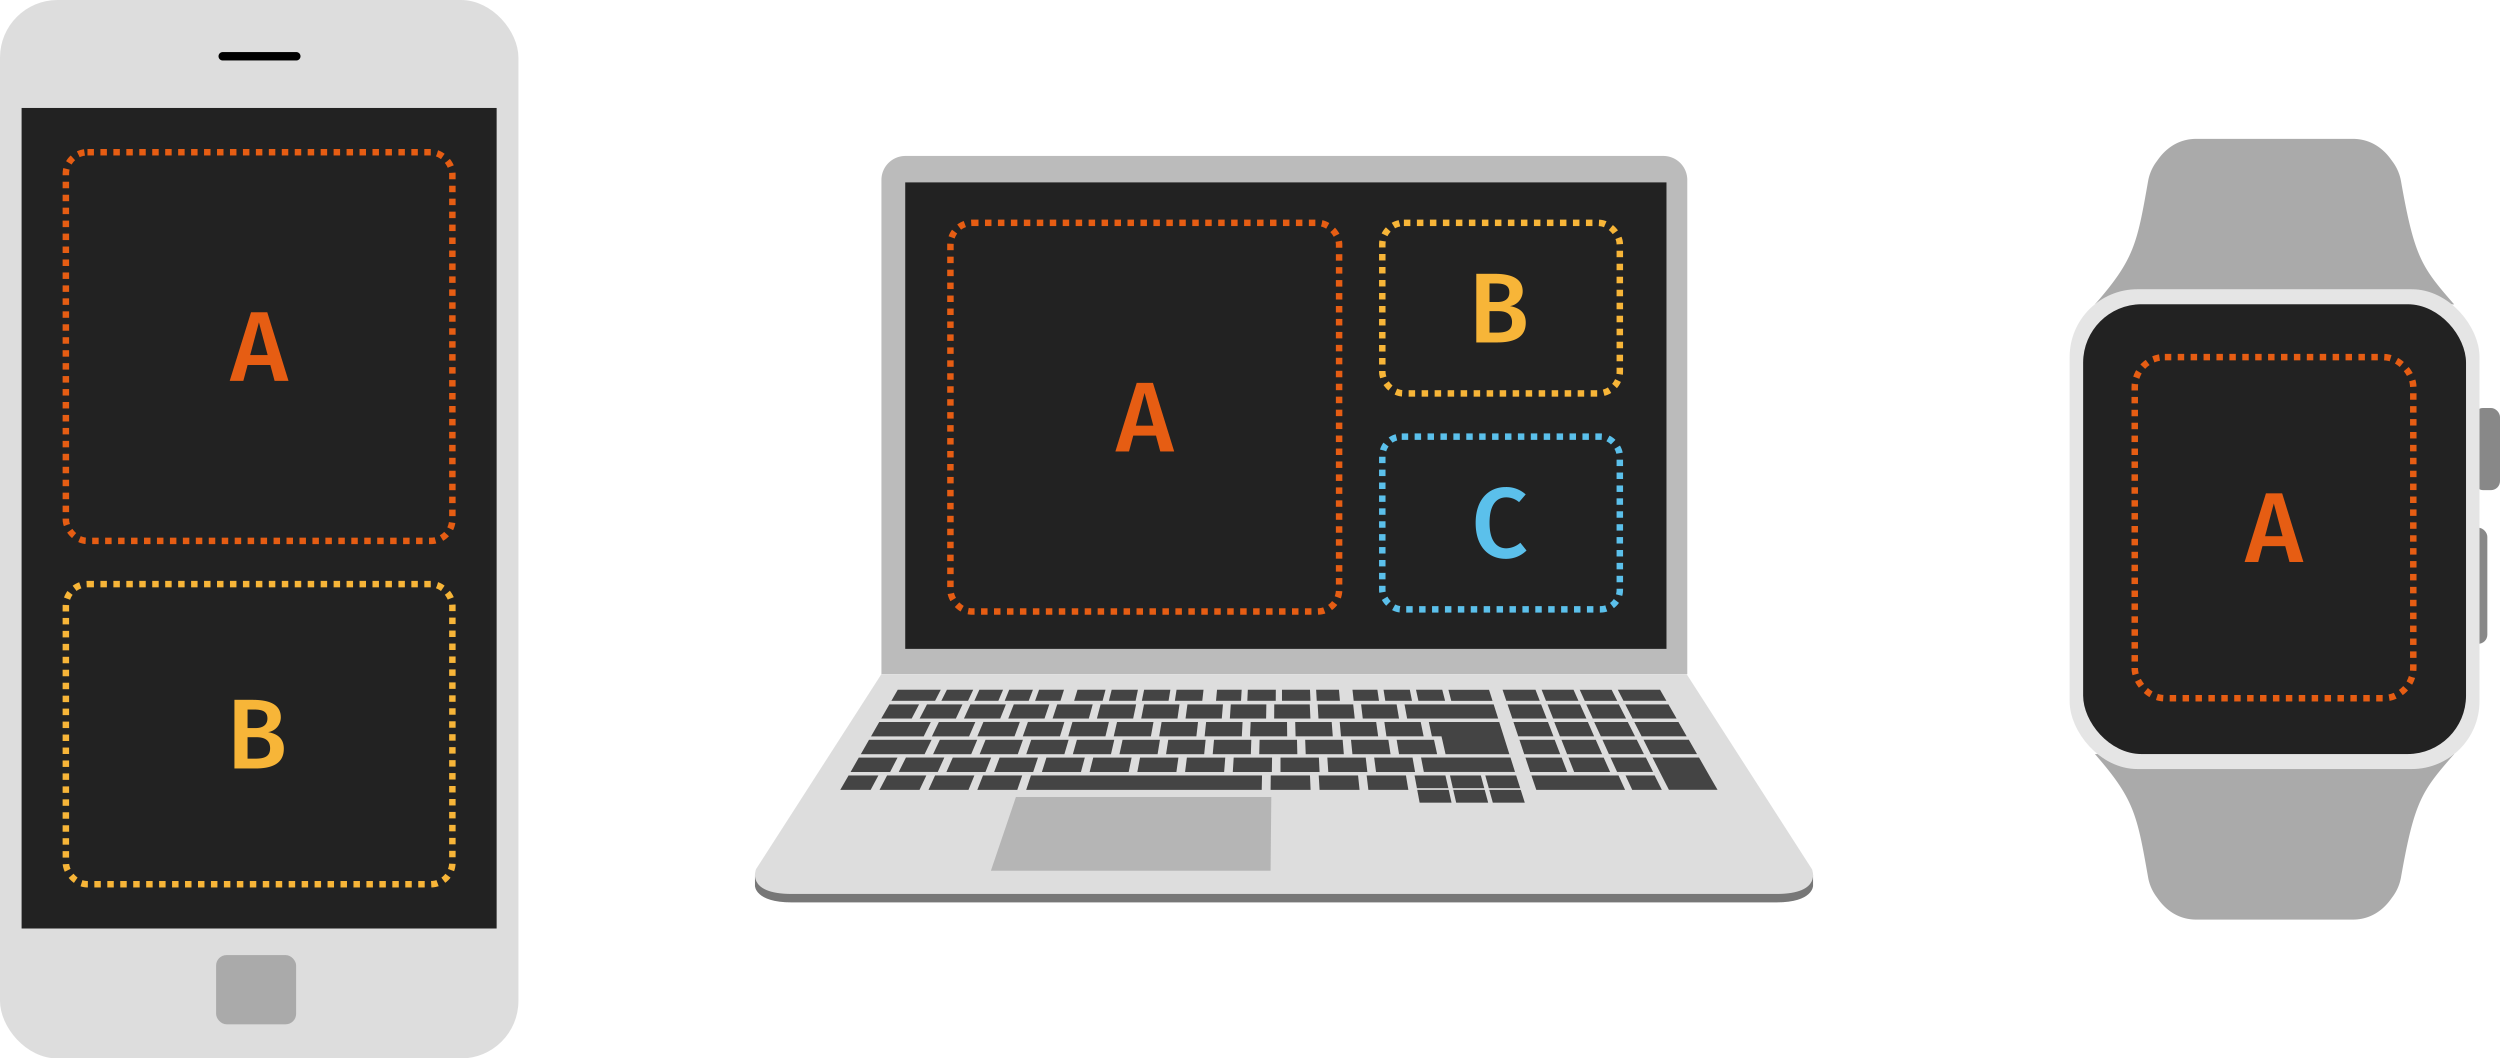 <svg xmlns="http://www.w3.org/2000/svg" xmlns:xlink="http://www.w3.org/1999/xlink" viewBox="0 0 1042 441.17">
  <defs>
    <filter id="b" x="91.06" y="-8412.58" width="29.71" height="32766" filterUnits="userSpaceOnUse" color-interpolation-filters="sRGB">
      <feFlood flood-color="#fff" result="bg"/>
      <feBlend in="SourceGraphic" in2="bg"/>
    </filter>
    <mask id="a" x="91.06" y="-8412.58" width="29.71" height="32766" maskUnits="userSpaceOnUse">
      <g filter="url(#b)"/>
    </mask>
    <linearGradient id="c" x1="91.06" y1="23.46" x2="120.77" y2="23.46" gradientUnits="userSpaceOnUse">
      <stop offset="0.26" stop-color="#fff"/>
      <stop offset="0.29" stop-color="#fdfdfd"/>
      <stop offset="0.31" stop-color="#f5f5f5"/>
      <stop offset="0.32" stop-color="#e7e7e7"/>
      <stop offset="0.33" stop-color="#d4d4d4"/>
      <stop offset="0.35" stop-color="#bababa"/>
      <stop offset="0.36" stop-color="#9c9c9c"/>
      <stop offset="0.36" stop-color="#8a8a8a"/>
      <stop offset="0.37" stop-color="#949494"/>
      <stop offset="0.39" stop-color="#b5b5b5"/>
      <stop offset="0.41" stop-color="#d0d0d0"/>
      <stop offset="0.44" stop-color="#e5e5e5"/>
      <stop offset="0.47" stop-color="#f4f4f4"/>
      <stop offset="0.5" stop-color="#fcfcfc"/>
      <stop offset="0.56" stop-color="#fff"/>
      <stop offset="0.64" stop-color="#fcfcfc"/>
      <stop offset="0.69" stop-color="#f4f4f4"/>
      <stop offset="0.73" stop-color="#e6e6e6"/>
      <stop offset="0.77" stop-color="#d2d2d2"/>
      <stop offset="0.81" stop-color="#b7b7b7"/>
      <stop offset="0.84" stop-color="#989898"/>
      <stop offset="0.86" stop-color="gray"/>
      <stop offset="0.87" stop-color="#9e9e9e"/>
      <stop offset="0.9" stop-color="#c1c1c1"/>
      <stop offset="0.92" stop-color="#dcdcdc"/>
      <stop offset="0.95" stop-color="#efefef"/>
      <stop offset="0.97" stop-color="#fbfbfb"/>
      <stop offset="1" stop-color="#fff"/>
    </linearGradient>
    <filter id="e" x="91.06" y="21.69" width="34.21" height="3.54" filterUnits="userSpaceOnUse" color-interpolation-filters="sRGB">
      <feFlood flood-color="#fff" result="bg"/>
      <feBlend in="SourceGraphic" in2="bg"/>
    </filter>
    <mask id="d" x="91.06" y="21.69" width="34.21" height="3.54" maskUnits="userSpaceOnUse">
      <g mask="url(#a)" filter="url(#e)">
        <path d="M119,25.23H92.83a1.77,1.77,0,0,1,0-3.54H119a1.77,1.77,0,0,1,0,3.54ZM92.83,21.72a1.74,1.74,0,0,0,0,3.48H119a1.74,1.74,0,0,0,0-3.48Z" fill="url(#c)" style="mix-blend-mode: multiply"/>
      </g>
    </mask>
  </defs>
  <title>clients</title>
  <g>
    <g>
      <g>
        <rect width="216.08" height="441.17" rx="23.99" ry="23.99" fill="#ddd"/>
        <rect x="9" y="45" width="198" height="342" fill="#222"/>
        <path d="M123.5,25.21H92.83a1.75,1.75,0,0,1-1.75-1.75h0a1.75,1.75,0,0,1,1.75-1.75H123.5a1.75,1.75,0,0,1,1.75,1.75h0A1.75,1.75,0,0,1,123.5,25.21Z"/>
        <g mask="url(#d)">
          <path d="M123.5,25.23H92.83a1.77,1.77,0,0,1,0-3.54H123.5a1.77,1.77,0,0,1,0,3.54ZM92.83,21.72a1.74,1.74,0,0,0,0,3.48H123.5a1.74,1.74,0,0,0,0-3.48Z" fill="#555"/>
        </g>
        <rect x="90.07" y="398.08" width="33.35" height="28.85" rx="4.36" ry="4.36" fill="#aaa"/>
      </g>
      <rect x="27.45" y="63.45" width="161.1" height="162" rx="9" ry="9" fill="none" stroke="#e65d13" stroke-miterlimit="10" stroke-width="2.7" stroke-dasharray="2.7 2.7"/>
      <path d="M112.68,152.13H103.2l-1.78,6.62H95.74l8.9-28.61h6.75l8.86,28.61h-5.8ZM111.56,148l-3.64-13.66L104.27,148Z" fill="#e65d13"/>
      <rect x="27.45" y="243.45" width="161.1" height="125.1" rx="9" ry="9" fill="none" stroke="#f7b538" stroke-miterlimit="10" stroke-width="2.7" stroke-dasharray="2.7 2.7"/>
      <path d="M118.29,312.07c0,6.29-5,8.24-12,8.24H97.71V291.69h7.49c7.37,0,11.84,2.07,11.84,7.29a6.24,6.24,0,0,1-5.3,6.17C115,305.77,118.29,307.3,118.29,312.07Zm-15.11-16.35v7.74h3.35c3,0,4.93-1.32,4.93-4,0-2.9-2-3.73-5.71-3.73Zm9.4,16.15c0-3.44-2.44-4.6-5.63-4.6h-3.77v8.94h3.19C110,316.21,112.58,315.46,112.58,311.86Z" fill="#f7b538"/>
    </g>
    <g>
      <g>
        <path d="M703.26,281v-206a10,10,0,0,0-10-10H377.38a10,10,0,0,0-10,10V281Z" fill="#bbb"/>
        <rect x="377.3" y="76.02" width="317.29" height="194.43" fill="#222"/>
        <path d="M703,284.56H367.35l-52.68,80.11v4.57s0,6.88,15.29,6.88H740.4c15.28,0,15.28-6.88,15.28-6.88v-4.57Z" fill="#777"/>
        <path d="M755.23,362.29,703,281H367.35l-52.22,81.24S310.61,372.6,330,372.6H740.4C759.74,372.6,755.23,362.29,755.23,362.29Z" fill="#ddd"/>
        <path d="M484.15,300.94h15.19l-.69,5.95h-15.5Q483.64,303.91,484.15,300.94Z" fill="#444"/>
        <path d="M475.66,299.47h15.11l.86-5.89h-14.8Z" fill="#444"/>
        <path d="M471.66,315.77h-16l-1.51,6h16.28Z" fill="#444"/>
        <path d="M494.13,299.47h15.11q.24-2.95.49-5.89h-14.8Z" fill="#444"/>
        <path d="M464.2,306.89h15.5l1.07-5.95H465.58Z" fill="#444"/>
        <path d="M452.15,315.77h-16l-1.89,6h16.28Z" fill="#444"/>
        <path d="M502.09,306.89h15.5l.31-5.95H502.71Q502.4,303.92,502.09,306.89Z" fill="#444"/>
        <path d="M531.07,299.47h15.11q-.14-2.95-.27-5.89h-14.8Q531.1,296.53,531.07,299.47Z" fill="#444"/>
        <path d="M464.43,308.36H448.85l-1.69,6h15.89Z" fill="#444"/>
        <path d="M540,306.89h15.5q-.23-3-.45-5.95H539.84Q539.91,303.92,540,306.89Z" fill="#444"/>
        <path d="M521,306.89h15.5q0-3-.07-5.95H521.28Z" fill="#444"/>
        <path d="M512.6,299.47h15.11q.05-2.95.11-5.89H513Q512.81,296.53,512.6,299.47Z" fill="#444"/>
        <path d="M502.51,308.36H486.93q-.47,3-.92,6h15.89Z" fill="#444"/>
        <path d="M549.71,315.77h-16q0,3,0,6H550Q549.87,318.75,549.71,315.77Z" fill="#444"/>
        <path d="M559.62,308.36H544l.22,6h15.89Q559.89,311.34,559.62,308.36Z" fill="#444"/>
        <path d="M569.23,315.77h-16q.2,3,.4,6h16.28Z" fill="#444"/>
        <path d="M540.58,308.36H525q-.08,3-.16,6h15.89Z" fill="#444"/>
        <path d="M573.59,300.94H558.4l.52,5.95h15.5Z" fill="#444"/>
        <path d="M491.17,315.77h-16l-1.13,6h16.28Q490.76,318.75,491.17,315.77Z" fill="#444"/>
        <path d="M530.2,315.77h-16q-.19,3-.37,6h16.27Q530.17,318.75,530.2,315.77Z" fill="#444"/>
        <path d="M578.67,308.36H563.09l.6,6h15.89Q579.12,311.34,578.67,308.36Z" fill="#444"/>
        <path d="M588.75,315.77h-16l.78,6h16.28Z" fill="#444"/>
        <path d="M521.55,308.36H506l-.54,6h15.89Q521.43,311.34,521.55,308.36Z" fill="#444"/>
        <path d="M510.69,315.77h-16l-.75,6h16.28Z" fill="#444"/>
        <path d="M374.6,321.73h16.27l2.73-6h-16Z" fill="#444"/>
        <path d="M648,308.36H633.3l2,6h15Z" fill="#444"/>
        <path d="M587.61,287.49H576.66c.24,1.54.49,3.08.73,4.61h11.13Q588.06,289.8,587.61,287.49Z" fill="#444"/>
        <path d="M640,287.49H626.27l1.56,4.61h13.94Z" fill="#444"/>
        <path d="M642.33,293.58h-14l2,5.89h14.3Z" fill="#444"/>
        <path d="M445.39,308.36H429.81l-2.07,6h15.89Z" fill="#444"/>
        <path d="M601.13,287.49H590.19l1,4.61h11.13Z" fill="#444"/>
        <path d="M645.18,300.94H630.8l2,5.95h14.67Z" fill="#444"/>
        <path d="M658.56,293.58H645l2.33,5.89h13.88Z" fill="#444"/>
        <path d="M668.41,315.77H653.74l2.36,6h15Z" fill="#444"/>
        <path d="M655.85,287.49h-13.3l1.82,4.61H657.9Z" fill="#444"/>
        <path d="M661.82,300.94h-14l2.36,5.95h14.24Z" fill="#444"/>
        <path d="M665.12,308.36H650.81l2.36,6h14.6Z" fill="#444"/>
        <path d="M650.91,315.77H635.8l2,6h15.41Z" fill="#444"/>
        <path d="M420.25,299.47h15.11l2-5.89H422.55Z" fill="#444"/>
        <path d="M413.12,315.77h-16l-2.66,6h16.28Z" fill="#444"/>
        <path d="M407.36,306.89h15.5l2.22-6H409.89Z" fill="#444"/>
        <path d="M426.35,308.36H410.77l-2.45,6h15.89Z" fill="#444"/>
        <path d="M432.63,315.77h-16l-2.27,6h16.27Z" fill="#444"/>
        <path d="M445.25,306.89h15.5l1.45-6H447Z" fill="#444"/>
        <path d="M406.51,300.94H391.32l-2.91,6h15.5Z" fill="#444"/>
        <path d="M401.17,293.58h-14.8l-3.06,5.89h15.11Z" fill="#444"/>
        <path d="M426.3,306.89h15.5l1.84-6H428.45Z" fill="#444"/>
        <path d="M438.72,299.47h15.11l1.62-5.89h-14.8Z" fill="#444"/>
        <path d="M407.31,308.36H391.73l-2.83,6h15.89Z" fill="#444"/>
        <path d="M483.46,308.36H467.89l-1.3,6h15.89Q483,311.34,483.46,308.36Z" fill="#444"/>
        <path d="M593.45,321.73h38q-.94-3-1.88-6H592.29Q592.87,318.75,593.45,321.73Z" fill="#444"/>
        <path d="M596.81,306.89h4c.11.49.22,1,.34,1.47l1.36,6h26.6l-1.89-6c-.15-.49-.31-1-.46-1.47l-1.42-4.49-.46-1.46H595.54Z" fill="#444"/>
        <path d="M570.33,329.22H587l-1-6H569.62Q570,326.21,570.33,329.22Z" fill="#444"/>
        <path d="M586.49,299.47h37.94l-1.87-5.89H585.4Z" fill="#444"/>
        <path d="M597.7,308.36H582.13l1,6H599Q598.35,311.34,597.7,308.36Z" fill="#444"/>
        <path d="M550,329.22h16.67l-.63-6H549.64Z" fill="#444"/>
        <path d="M366.59,329.22h16.67l2.83-6H369.73Z" fill="#444"/>
        <path d="M640.33,329.22h37l-2.73-6H638.3Z" fill="#444"/>
        <path d="M387,329.22h16.67l2.45-6H389.73Z" fill="#444"/>
        <path d="M407.34,329.22H424l2.06-6H409.71Z" fill="#444"/>
        <path d="M350.22,329.22h12.67l3.22-6H353.68Z" fill="#444"/>
        <path d="M529.58,329.22h16.67q-.12-3-.25-6H529.65Q529.61,326.21,529.58,329.22Z" fill="#444"/>
        <path d="M427.71,329.22h98.17q.07-3,.14-6H429.7Z" fill="#444"/>
        <path d="M688,314.31h19.31l-3.42-6H685Z" fill="#444"/>
        <path d="M691.79,321.73l.24.47.51,1,3.07,6h20.26l-3.46-6-.84-1.47-3.42-6h-19.4Z" fill="#444"/>
        <path d="M684.21,306.89H703l-3.42-5.95H681.18Z" fill="#444"/>
        <path d="M680.43,299.47h18.36l-3.38-5.89h-18Z" fill="#444"/>
        <path d="M674.31,287.49l2.36,4.61h17.89l-2.65-4.61Z" fill="#444"/>
        <path d="M674,321.73h15l-3-6H671.25Z" fill="#444"/>
        <path d="M670.59,314.31h14.6l-3-6H667.89Z" fill="#444"/>
        <path d="M680.31,329.22h12.35l-3-6H677.52Z" fill="#444"/>
        <path d="M663.86,299.47h13.88l-3-5.89h-13.6Z" fill="#444"/>
        <path d="M667.22,306.89h14.24l-3-5.95h-14Z" fill="#444"/>
        <path d="M660.52,292.11h13.53l-2.32-4.61h-13.3Q659.48,289.8,660.52,292.11Z" fill="#444"/>
        <path d="M604.88,292.11h17.21l-1.46-4.61H603.7Z" fill="#444"/>
        <path d="M517.53,287.49H507.26l-.43,4.61h10.43C517.36,290.57,517.44,289,517.53,287.49Z" fill="#444"/>
        <path d="M501.63,287.49H490.39c-.24,1.54-.48,3.08-.71,4.61h11.43Z" fill="#444"/>
        <path d="M546,287.49H534.33c0,1.54,0,3.08,0,4.61H546.2C546.13,290.57,546.06,289,546,287.49Z" fill="#444"/>
        <path d="M531.76,287.49H520.1c-.07,1.54-.14,3.08-.22,4.61h11.85C531.74,290.57,531.75,289,531.76,287.49Z" fill="#444"/>
        <path d="M487.81,287.49H476.87l-.94,4.61h11.13Z" fill="#444"/>
        <path d="M457.19,299.47H472.3l1.24-5.89h-14.8Z" fill="#444"/>
        <path d="M558.07,287.49h-9.51c.09,1.54.17,3.08.26,4.61h9.67C558.35,290.57,558.21,289,558.07,287.49Z" fill="#444"/>
        <path d="M568,299.47h15.11q-.51-2.95-1-5.89H567.3Q567.66,296.53,568,299.47Z" fill="#444"/>
        <path d="M474.29,287.49H463.35l-1.16,4.61h11.13Z" fill="#444"/>
        <path d="M577.86,306.89h15.5q-.61-3-1.21-5.95H577Z" fill="#444"/>
        <path d="M574.09,287.49H563.71c.17,1.54.34,3.08.51,4.61h10.55C574.55,290.57,574.32,289,574.09,287.49Z" fill="#444"/>
        <path d="M549.54,299.47h15.11l-.65-5.89h-14.8Q549.38,296.53,549.54,299.47Z" fill="#444"/>
        <path d="M388.27,308.36H362.2l-3.42,6h26.59Z" fill="#444"/>
        <path d="M392.1,287.49H374.18l-2.65,4.61h18.22Z" fill="#444"/>
        <path d="M405.62,287.49H394.67l-2.31,4.61h11.13Z" fill="#444"/>
        <path d="M460.78,287.49H449.1l-1.4,4.61h11.87Z" fill="#444"/>
        <path d="M374.09,315.77H357.94l-3.42,6H371Z" fill="#444"/>
        <path d="M387.95,300.94H366.46l-3.42,6H385Z" fill="#444"/>
        <path d="M383.08,293.58H370.69l-3.39,5.89H380Z" fill="#444"/>
        <path d="M418.07,287.49h-9.87l-2.08,4.61h10Z" fill="#444"/>
        <path d="M430.52,287.49h-9.88l-1.88,4.61h10Z" fill="#444"/>
        <path d="M419.27,293.58h-14.8l-2.68,5.89h15.11Z" fill="#444"/>
        <path d="M443.47,287.49H433.09l-1.67,4.61H442Z" fill="#444"/>
        <path d="M603.67,328.51H590.58q-.48-2.66-1-5.31h12.87Q603.08,325.86,603.67,328.51Z" fill="#444"/>
        <path d="M617.21,323.2H604.34q.6,2.66,1.21,5.31h13.09Z" fill="#444"/>
        <path d="M631.93,323.2H619.07q.73,2.66,1.46,5.31h13.09Z" fill="#444"/>
        <path d="M603.83,329.22H590.7q.48,2.66,1,5.32H605Q604.41,331.88,603.83,329.22Z" fill="#444"/>
        <path d="M618.83,329.22H605.71l1.22,5.32h13.34Z" fill="#444"/>
        <path d="M633.84,329.22H620.73l1.47,5.32h13.33Z" fill="#444"/>
        <path d="M529.88,332.18H423.44L413,362.93H529.58Q529.73,347.55,529.88,332.18Z" fill="#b5b5b5"/>
      </g>
      <rect x="396.14" y="92.88" width="162" height="162" rx="9" ry="9" fill="none" stroke="#e65d13" stroke-miterlimit="10" stroke-width="2.7" stroke-dasharray="2.7 2.7"/>
      <path d="M481.82,181.56h-9.48l-1.78,6.62h-5.67l8.9-28.61h6.75l8.86,28.61h-5.8Zm-1.12-4.14-3.64-13.66-3.64,13.66Z" fill="#e65d13"/>
      <rect x="576.14" y="92.88" width="99" height="71.1" rx="9" ry="9" fill="none" stroke="#f7b538" stroke-miterlimit="10" stroke-width="2.7" stroke-dasharray="2.71 2.71"/>
      <path d="M635.93,134.49c0,6.29-5,8.24-12,8.24h-8.61V114.12h7.49c7.37,0,11.84,2.07,11.84,7.29a6.24,6.24,0,0,1-5.3,6.17C632.66,128.2,635.93,129.73,635.93,134.49Zm-15.11-16.35v7.74h3.35c3,0,4.93-1.32,4.93-4,0-2.9-2-3.73-5.71-3.73Zm9.4,16.15c0-3.44-2.44-4.6-5.63-4.6h-3.77v8.94H624C627.6,138.63,630.21,137.89,630.21,134.28Z" fill="#f7b538"/>
      <rect x="576.14" y="181.98" width="99" height="72" rx="8.1" ry="8.1" fill="none" stroke="#5bc0eb" stroke-miterlimit="10" stroke-width="2.7" stroke-dasharray="2.69 2.69"/>
      <path d="M635.91,206.07l-2.77,3.23a8.25,8.25,0,0,0-5.3-2c-4,0-7,2.9-7,10.64,0,7.54,3,10.6,7,10.6a9.27,9.27,0,0,0,5.84-2.32l2.57,3.23a12,12,0,0,1-8.61,3.48c-7.41,0-12.59-5.26-12.59-15S620.5,203,627.54,203A12,12,0,0,1,635.91,206.07Z" fill="#5bc0eb"/>
    </g>
    <g>
      <g>
        <path d="M1004,314.29H873.16c16.39,18.8,17.53,25.07,22.17,51.4a19.1,19.1,0,0,0,3.6,8.24c.95,1.25,5.88,9.36,16.51,9.36h65.18c10.64,0,15.57-8.13,16.51-9.36a19.1,19.1,0,0,0,3.6-8.24c5.65-32,8.63-35.87,22.17-51.4Z" fill="#aaa"/>
        <path d="M1004,126.88H873.16c16.39-18.8,17.53-25.07,22.17-51.4a19.1,19.1,0,0,1,3.6-8.24c.95-1.25,5.88-9.36,16.51-9.36h65.18c10.64,0,15.57,8.13,16.51,9.36a19.1,19.1,0,0,1,3.6,8.24c5.65,32,8.63,35.87,22.17,51.4Z" fill="#aaa"/>
        <rect x="1025.86" y="219.96" width="10.86" height="48.37" rx="3.77" ry="3.77" fill="#888"/>
        <rect x="1031.14" y="170.05" width="10.86" height="34.24" rx="3.77" ry="3.77" fill="#888"/>
        <rect x="862.62" y="120.55" width="170.84" height="199.99" rx="28.27" ry="28.27" fill="#e5e5e5"/>
        <rect x="868.25" y="126.81" width="159.59" height="187.48" rx="24.35" ry="24.35" fill="#222"/>
      </g>
      <rect x="889.76" y="148.83" width="116.1" height="142.2" rx="12.54" ry="12.54" fill="none" stroke="#e65d13" stroke-miterlimit="10" stroke-width="2.7" stroke-dasharray="2.69 2.69"/>
      <path d="M952.49,227.62H943l-1.78,6.62h-5.67l8.9-28.61h6.75l8.86,28.61h-5.8Zm-1.12-4.14-3.64-13.66-3.64,13.66Z" fill="#e65d13"/>
    </g>
  </g>
</svg>
